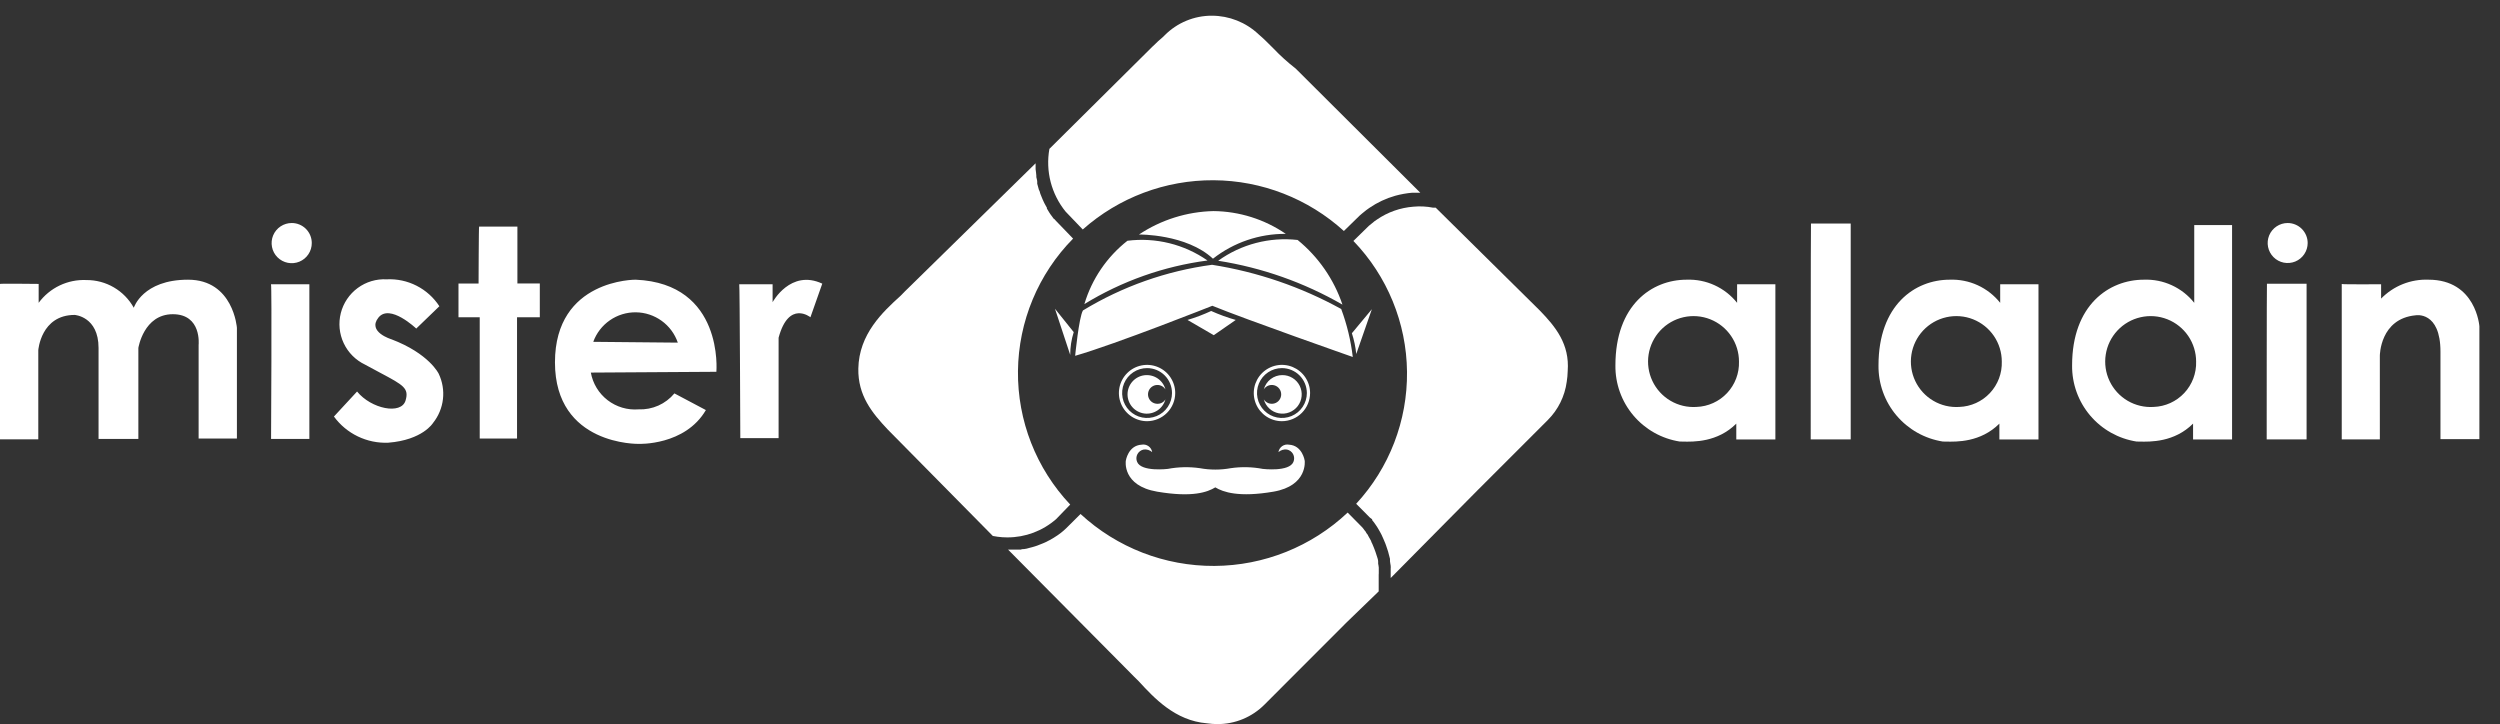 <svg width="145" height="42" viewBox="0 0 145 42" fill="none" xmlns="http://www.w3.org/2000/svg">
<rect x="0" y="0" width="145" height="42" fill="#333333" stroke="none"/>
<path d="M89.299 18L83.271 12.045H83.23H83.115C82.74 11.971 82.357 11.952 81.976 11.988C81.217 12.046 80.486 12.304 79.859 12.737C79.762 12.799 79.669 12.868 79.584 12.945C79.511 12.997 79.454 13.049 79.391 13.101L78.497 13.975C80.464 16.015 81.577 18.731 81.607 21.565C81.637 24.399 80.582 27.137 78.658 29.219L79.454 30.02L79.584 30.119V30.165L79.631 30.223L79.693 30.301L79.74 30.368C79.764 30.4 79.787 30.433 79.808 30.467L79.865 30.55L79.938 30.67L79.995 30.769L80.073 30.909L80.13 31.018L80.208 31.19C80.228 31.228 80.246 31.268 80.26 31.309C80.291 31.372 80.317 31.445 80.348 31.518C80.364 31.555 80.378 31.593 80.39 31.632C80.432 31.746 80.473 31.866 80.51 31.991C80.546 32.116 80.588 32.277 80.619 32.412C80.619 32.459 80.619 32.506 80.619 32.553C80.619 32.599 80.65 32.729 80.66 32.818C80.671 32.906 80.66 32.922 80.66 32.974C80.66 33.026 80.66 33.125 80.66 33.197C80.66 33.27 80.66 33.301 80.66 33.353C80.66 33.406 80.66 33.468 80.66 33.525L85.705 28.428L89.778 24.356C90.374 23.759 90.757 22.982 90.87 22.146C90.903 21.937 90.922 21.727 90.927 21.516C91.041 19.961 90.235 18.963 89.299 18Z" fill="white"/>
<path d="M62.8 13.31C64.891 11.455 67.594 10.438 70.39 10.454C73.185 10.47 75.876 11.519 77.945 13.398L78.861 12.503L79.006 12.379L79.084 12.316L79.245 12.186C79.303 12.139 79.365 12.098 79.427 12.056C79.885 11.742 80.391 11.505 80.925 11.354C81.249 11.265 81.579 11.206 81.913 11.177H82.376L75.152 3.979C74.692 3.622 74.259 3.231 73.857 2.809C73.566 2.518 73.29 2.237 72.989 1.982C72.257 1.295 71.293 0.912 70.289 0.911C69.782 0.909 69.28 1.008 68.811 1.202C68.343 1.395 67.917 1.68 67.559 2.039L67.46 2.138C67.268 2.299 67.081 2.466 66.893 2.658L66.857 2.689L60.865 8.634C60.751 9.273 60.776 9.929 60.938 10.557C61.101 11.185 61.397 11.771 61.807 12.275L62.8 13.31Z" fill="white"/>
<path d="M79.969 33.255C79.969 33.193 79.969 33.13 79.969 33.063C79.972 33.016 79.972 32.969 79.969 32.922C79.969 32.849 79.943 32.771 79.933 32.693C79.93 32.652 79.93 32.61 79.933 32.569C79.933 32.449 79.875 32.324 79.839 32.199C79.802 32.074 79.761 31.96 79.719 31.851C79.708 31.815 79.694 31.78 79.678 31.747C79.654 31.678 79.626 31.61 79.594 31.544C79.579 31.504 79.559 31.466 79.537 31.43C79.537 31.378 79.49 31.326 79.47 31.279C79.449 31.232 79.428 31.206 79.407 31.169L79.345 31.055C79.345 31.019 79.303 30.993 79.282 30.961C79.266 30.93 79.247 30.901 79.225 30.873C79.225 30.842 79.189 30.821 79.173 30.795L79.121 30.727L79.08 30.67L79.038 30.618L79.007 30.582L78.976 30.551L78.924 30.498L78.164 29.729C76.072 31.702 73.31 32.809 70.434 32.824C67.558 32.839 64.784 31.763 62.671 29.812L61.844 30.634C61.641 30.832 61.416 31.007 61.173 31.154L61.126 31.185L60.991 31.263L60.923 31.305L60.778 31.378L60.694 31.424L60.554 31.487L60.44 31.534L60.294 31.591L60.164 31.643L60.024 31.69L59.867 31.736L59.722 31.773L59.55 31.82L59.4 31.846C59.337 31.846 59.275 31.846 59.207 31.877H59.056H58.848H58.671H58.468L65.526 38.992C65.682 39.148 65.854 39.33 66.046 39.512C66.936 40.479 68.153 41.8 69.999 41.951C70.2 41.981 70.404 41.997 70.607 41.998C71.115 41.999 71.617 41.9 72.085 41.707C72.554 41.513 72.98 41.228 73.338 40.869L78.076 36.126L79.964 34.3C79.964 34.3 79.964 34.269 79.964 34.254V34.191C79.961 34.158 79.961 34.125 79.964 34.092C79.966 34.063 79.966 34.033 79.964 34.004V33.879C79.961 33.843 79.961 33.806 79.964 33.77C79.961 33.721 79.961 33.673 79.964 33.624C79.964 33.583 79.964 33.541 79.964 33.494C79.964 33.447 79.964 33.385 79.964 33.328L79.969 33.255Z" fill="white"/>
<path d="M62.072 29.265C60.097 27.173 59.011 24.396 59.042 21.519C59.073 18.642 60.219 15.889 62.239 13.839L61.235 12.799L61.209 12.768L61.168 12.721L61.11 12.68L61.064 12.617C61.049 12.602 61.036 12.585 61.027 12.565L60.965 12.482L60.923 12.425L60.855 12.321L60.814 12.253L60.72 12.097C60.719 12.082 60.719 12.066 60.72 12.05C60.679 11.983 60.637 11.905 60.596 11.827C60.587 11.801 60.574 11.777 60.559 11.754L60.476 11.577L60.434 11.473C60.407 11.415 60.383 11.356 60.361 11.296C60.345 11.259 60.331 11.221 60.32 11.182C60.32 11.119 60.273 11.057 60.252 10.995C60.231 10.932 60.226 10.911 60.216 10.864C60.205 10.818 60.179 10.729 60.159 10.656C60.156 10.617 60.156 10.577 60.159 10.537C60.159 10.448 60.122 10.36 60.107 10.272V10.183C60.107 10.064 60.075 9.939 60.065 9.814V9.726C60.065 9.642 60.065 9.559 60.065 9.471L52.758 16.632C52.602 16.788 52.42 16.955 52.238 17.152C51.197 18.094 49.819 19.378 49.783 21.381C49.757 22.941 50.573 23.94 51.489 24.912L57.584 31.086C57.677 31.106 57.771 31.122 57.865 31.132C58.051 31.157 58.239 31.17 58.427 31.169C59.47 31.172 60.478 30.792 61.261 30.103L62.072 29.265Z" fill="white"/>
<path fill-rule="evenodd" clip-rule="evenodd" d="M70.352 15.005C68.808 13.564 66.062 13.601 66.062 13.601C67.345 12.748 68.844 12.277 70.384 12.243C71.881 12.258 73.34 12.718 74.576 13.564C73.045 13.553 71.556 14.06 70.352 15.005ZM65.391 13.964C67.027 13.758 68.682 14.166 70.035 15.109C67.504 15.441 65.071 16.302 62.894 17.636C63.327 16.184 64.199 14.901 65.391 13.964ZM70.654 15.124C71.987 14.165 73.629 13.736 75.262 13.918C76.465 14.898 77.366 16.198 77.862 17.668C75.636 16.384 73.193 15.522 70.654 15.124ZM70.3 15.358C67.648 15.714 65.098 16.615 62.811 18.006C62.577 18.401 62.359 20.637 62.359 20.637C64.741 19.951 70.316 17.735 70.316 17.735C72.246 18.526 78.461 20.705 78.461 20.705C78.349 19.754 78.124 18.82 77.79 17.922C75.461 16.639 72.927 15.772 70.3 15.358ZM68.875 18.557C69.345 18.417 69.804 18.243 70.248 18.037C70.71 18.244 71.187 18.418 71.673 18.557L70.399 19.441L68.875 18.557ZM62.276 19.264C62.14 19.692 62.072 20.137 62.073 20.585L61.188 17.907L62.276 19.264ZM78.409 19.327C78.536 19.719 78.622 20.123 78.663 20.533L79.568 17.933L78.409 19.327ZM66.861 23.349C66.944 23.396 67.038 23.42 67.133 23.42C67.226 23.422 67.319 23.399 67.4 23.353C67.482 23.308 67.549 23.241 67.596 23.16C67.526 23.422 67.364 23.651 67.138 23.802C66.913 23.953 66.64 24.018 66.371 23.983C66.101 23.948 65.854 23.816 65.675 23.612C65.496 23.408 65.397 23.145 65.397 22.874C65.397 22.602 65.496 22.34 65.675 22.136C65.854 21.932 66.101 21.8 66.371 21.765C66.64 21.73 66.913 21.794 67.138 21.945C67.364 22.097 67.526 22.325 67.596 22.588C67.546 22.507 67.476 22.44 67.392 22.394C67.308 22.349 67.214 22.326 67.119 22.328C67.023 22.33 66.93 22.357 66.849 22.406C66.767 22.455 66.7 22.525 66.653 22.608C66.607 22.692 66.583 22.786 66.585 22.881C66.586 22.976 66.612 23.07 66.661 23.152C66.709 23.234 66.778 23.302 66.861 23.349ZM74.378 21.756C74.132 21.755 73.894 21.836 73.699 21.986C73.504 22.136 73.365 22.345 73.301 22.583C73.365 22.482 73.459 22.405 73.569 22.363C73.68 22.321 73.801 22.316 73.915 22.349C74.029 22.382 74.129 22.451 74.2 22.546C74.271 22.64 74.309 22.756 74.309 22.874C74.309 22.992 74.271 23.107 74.2 23.202C74.129 23.297 74.029 23.366 73.915 23.398C73.801 23.431 73.68 23.426 73.569 23.384C73.459 23.342 73.365 23.265 73.301 23.165C73.356 23.367 73.466 23.549 73.618 23.691C73.771 23.834 73.96 23.931 74.165 23.971C74.37 24.011 74.582 23.994 74.777 23.919C74.972 23.846 75.143 23.718 75.27 23.553C75.396 23.387 75.474 23.189 75.494 22.981C75.514 22.773 75.475 22.564 75.383 22.377C75.29 22.19 75.147 22.032 74.969 21.923C74.791 21.813 74.587 21.755 74.378 21.756ZM74.763 25.791C75.548 25.838 75.673 26.723 75.673 26.723C75.673 26.723 75.86 28.174 73.858 28.517C71.856 28.86 70.94 28.543 70.488 28.267C70.035 28.543 69.167 28.865 67.118 28.517C65.068 28.168 65.297 26.723 65.297 26.723C65.297 26.723 65.427 25.838 66.213 25.791C66.281 25.778 66.352 25.779 66.421 25.793C66.489 25.808 66.554 25.836 66.611 25.877C66.669 25.917 66.717 25.968 66.754 26.028C66.791 26.087 66.816 26.154 66.826 26.223C66.76 26.165 66.682 26.121 66.598 26.095C66.514 26.069 66.425 26.062 66.337 26.072C66.26 26.086 66.187 26.117 66.124 26.164C66.061 26.21 66.009 26.269 65.972 26.338C65.935 26.407 65.914 26.484 65.91 26.562C65.907 26.64 65.921 26.718 65.953 26.79C66.197 27.383 67.731 27.196 67.731 27.196C68.344 27.08 68.971 27.066 69.588 27.154C70.183 27.263 70.793 27.263 71.387 27.154C72.003 27.065 72.628 27.079 73.239 27.196C73.239 27.196 74.778 27.383 75.018 26.79C75.049 26.719 75.063 26.641 75.06 26.563C75.057 26.485 75.037 26.409 75 26.34C74.964 26.271 74.912 26.211 74.85 26.165C74.787 26.119 74.715 26.087 74.638 26.072C74.55 26.061 74.462 26.069 74.377 26.095C74.293 26.121 74.215 26.165 74.149 26.223C74.16 26.154 74.184 26.087 74.221 26.028C74.258 25.968 74.307 25.917 74.364 25.877C74.421 25.836 74.486 25.808 74.555 25.793C74.623 25.779 74.694 25.778 74.763 25.791ZM66.535 24.429C66.212 24.43 65.895 24.335 65.626 24.156C65.357 23.977 65.147 23.723 65.022 23.424C64.898 23.126 64.865 22.798 64.927 22.48C64.99 22.163 65.145 21.872 65.373 21.643C65.601 21.414 65.892 21.258 66.209 21.195C66.526 21.131 66.855 21.163 67.153 21.287C67.452 21.41 67.708 21.619 67.887 21.888C68.067 22.157 68.163 22.473 68.163 22.796C68.162 23.228 67.99 23.642 67.685 23.947C67.38 24.253 66.967 24.426 66.535 24.429ZM66.535 21.35C66.249 21.349 65.969 21.433 65.73 21.591C65.492 21.75 65.306 21.975 65.195 22.239C65.085 22.503 65.056 22.794 65.111 23.075C65.166 23.356 65.304 23.614 65.506 23.816C65.708 24.019 65.965 24.157 66.246 24.214C66.526 24.27 66.817 24.241 67.082 24.132C67.346 24.023 67.573 23.838 67.732 23.6C67.891 23.362 67.976 23.082 67.976 22.796C67.976 22.413 67.824 22.046 67.554 21.775C67.284 21.504 66.918 21.351 66.535 21.35ZM73.445 24.154C73.713 24.333 74.029 24.429 74.352 24.429C74.785 24.428 75.199 24.255 75.505 23.949C75.811 23.643 75.984 23.229 75.985 22.796C75.985 22.473 75.889 22.157 75.71 21.889C75.53 21.62 75.275 21.411 74.977 21.287C74.678 21.163 74.35 21.131 74.033 21.194C73.717 21.257 73.426 21.413 73.197 21.641C72.969 21.87 72.813 22.16 72.75 22.477C72.687 22.794 72.72 23.122 72.843 23.421C72.967 23.719 73.176 23.974 73.445 24.154ZM73.549 21.594C73.787 21.435 74.066 21.35 74.352 21.35C74.735 21.351 75.102 21.504 75.373 21.775C75.644 22.046 75.796 22.413 75.798 22.796C75.798 23.082 75.713 23.361 75.554 23.599C75.395 23.837 75.169 24.022 74.905 24.132C74.641 24.241 74.35 24.27 74.07 24.214C73.79 24.158 73.532 24.02 73.33 23.818C73.127 23.616 72.99 23.358 72.934 23.078C72.878 22.797 72.907 22.507 73.016 22.243C73.126 21.978 73.311 21.753 73.549 21.594Z" fill="white"/>
<path fill-rule="evenodd" clip-rule="evenodd" d="M17.889 14.744C18.017 14.552 18.084 14.326 18.083 14.095C18.083 13.788 17.961 13.493 17.744 13.275C17.526 13.058 17.231 12.935 16.924 12.935C16.693 12.934 16.467 13.002 16.274 13.13C16.082 13.257 15.932 13.439 15.843 13.652C15.754 13.865 15.731 14.1 15.776 14.326C15.82 14.553 15.931 14.761 16.095 14.924C16.258 15.087 16.466 15.198 16.692 15.243C16.919 15.288 17.154 15.264 17.367 15.176C17.58 15.087 17.762 14.937 17.889 14.744ZM27.788 13.143H30.009V16.441H31.309V18.401H29.988V25.433H27.824V18.401H26.592V16.446H27.757C27.757 16.446 27.767 13.123 27.788 13.143ZM25.484 17.762L24.142 19.057C24.142 19.057 22.608 17.59 21.948 18.422C21.287 19.254 22.697 19.676 22.697 19.676C24.891 20.508 25.443 21.673 25.443 21.673C25.663 22.132 25.749 22.644 25.691 23.15C25.633 23.656 25.433 24.136 25.115 24.533C25.115 24.533 24.517 25.521 22.515 25.677C21.906 25.702 21.3 25.576 20.752 25.311C20.203 25.047 19.728 24.651 19.368 24.159L20.71 22.708C21.526 23.712 23.274 24.076 23.523 23.228C23.733 22.517 23.401 22.34 22.061 21.626C21.803 21.489 21.508 21.332 21.173 21.148C20.629 20.889 20.191 20.45 19.935 19.905C19.678 19.36 19.619 18.743 19.767 18.159C19.915 17.576 20.261 17.061 20.746 16.704C21.231 16.347 21.825 16.169 22.426 16.201C23.028 16.171 23.627 16.299 24.163 16.573C24.7 16.847 25.155 17.257 25.484 17.762ZM0 16.467V25.48H2.221V20.31C2.221 20.31 2.372 18.266 4.332 18.266C4.332 18.266 5.716 18.355 5.716 20.18V25.459H8.025V20.18C8.025 20.18 8.332 18.224 10.022 18.224C11.712 18.224 11.52 20.003 11.52 20.003V25.433H13.741V19.015C13.741 19.015 13.543 16.222 10.906 16.222C8.269 16.222 7.76 17.85 7.76 17.85C7.488 17.36 7.09 16.953 6.607 16.67C6.124 16.387 5.573 16.24 5.014 16.243C4.479 16.218 3.946 16.326 3.462 16.556C2.979 16.787 2.559 17.133 2.242 17.564V16.467C2.242 16.467 0 16.441 0 16.467ZM15.718 16.488H15.717L15.717 16.487L15.718 16.488ZM15.718 16.488H17.943V25.459H15.722C15.722 25.459 15.774 16.544 15.718 16.488ZM32.188 21.017C32.188 16.181 36.869 16.222 36.869 16.222C41.997 16.441 41.55 21.564 41.55 21.564L34.269 21.61C34.383 22.246 34.729 22.816 35.241 23.21C35.752 23.604 36.392 23.794 37.035 23.743C37.43 23.759 37.823 23.684 38.184 23.524C38.545 23.363 38.864 23.121 39.116 22.817L40.941 23.784C39.73 25.854 37.046 25.745 37.046 25.745C37.046 25.745 32.188 25.854 32.188 21.017ZM35.371 18.578C34.929 18.884 34.593 19.321 34.409 19.826L39.313 19.873C39.139 19.364 38.812 18.922 38.375 18.607C37.939 18.292 37.416 18.12 36.878 18.114C36.34 18.109 35.813 18.271 35.371 18.578ZM42.876 16.487H44.811V17.527C44.811 17.527 45.851 15.593 47.692 16.451L47.005 18.401C47.005 18.401 45.752 17.387 45.159 19.587V25.412H42.938C42.938 25.412 42.907 16.487 42.876 16.487Z" fill="white"/>
<path fill-rule="evenodd" clip-rule="evenodd" d="M133.845 14.095C133.845 14.325 133.776 14.549 133.649 14.739C133.522 14.93 133.34 15.079 133.129 15.167C132.917 15.255 132.683 15.277 132.458 15.233C132.233 15.188 132.027 15.078 131.865 14.915C131.702 14.753 131.592 14.546 131.547 14.321C131.502 14.096 131.525 13.863 131.613 13.651C131.701 13.439 131.85 13.258 132.04 13.131C132.231 13.003 132.455 12.935 132.685 12.935C132.992 12.935 133.287 13.058 133.505 13.275C133.722 13.493 133.845 13.788 133.845 14.095ZM105.037 12.966H107.341V25.485H105.021C105.021 25.485 105.021 12.951 105.037 12.966ZM127.266 17.564V13.055H129.46V25.49H127.198V24.569C126.109 25.658 124.718 25.627 124.085 25.612L124.031 25.611C123.991 25.61 123.954 25.61 123.922 25.61C122.871 25.446 121.914 24.909 121.227 24.097C120.54 23.285 120.169 22.252 120.182 21.189C120.182 17.694 122.32 16.222 124.343 16.222C124.901 16.2 125.457 16.311 125.964 16.544C126.472 16.777 126.918 17.126 127.266 17.564ZM123.404 23.246C123.861 23.513 124.387 23.637 124.915 23.602C125.589 23.578 126.227 23.287 126.688 22.794C127.149 22.301 127.396 21.645 127.375 20.97C127.375 20.441 127.215 19.925 126.918 19.487C126.62 19.05 126.198 18.712 125.706 18.518C125.213 18.324 124.674 18.282 124.158 18.399C123.642 18.515 123.173 18.784 122.812 19.17C122.45 19.557 122.214 20.043 122.133 20.566C122.051 21.089 122.129 21.624 122.356 22.102C122.583 22.58 122.948 22.978 123.404 23.246ZM100.752 16.487V17.564C100.403 17.127 99.956 16.777 99.447 16.544C98.939 16.311 98.382 16.201 97.823 16.222C95.8 16.222 93.694 17.694 93.694 21.189C93.68 22.252 94.05 23.284 94.736 24.096C95.422 24.908 96.378 25.446 97.428 25.61C97.451 25.61 97.476 25.61 97.502 25.61L97.592 25.612H97.592C98.225 25.627 99.616 25.659 100.705 24.57V25.49H102.972V16.487H100.752ZM98.396 23.602C97.868 23.637 97.342 23.512 96.886 23.243C96.431 22.975 96.066 22.576 95.84 22.098C95.614 21.62 95.537 21.085 95.619 20.562C95.701 20.04 95.938 19.554 96.3 19.168C96.661 18.782 97.13 18.514 97.646 18.398C98.162 18.282 98.701 18.324 99.193 18.518C99.685 18.713 100.107 19.051 100.404 19.488C100.702 19.925 100.861 20.442 100.861 20.971C100.882 21.646 100.634 22.302 100.172 22.796C99.71 23.289 99.071 23.579 98.396 23.602ZM116.011 16.487V17.564C115.662 17.127 115.215 16.777 114.707 16.544C114.198 16.311 113.642 16.201 113.083 16.222C111.06 16.222 108.953 17.694 108.953 21.189C108.939 22.252 109.309 23.284 109.995 24.096C110.681 24.908 111.637 25.446 112.687 25.61C112.716 25.61 112.748 25.61 112.783 25.611L112.851 25.612C113.484 25.627 114.875 25.659 115.964 24.57V25.49H118.232V16.487H116.011ZM113.639 23.602C113.112 23.637 112.586 23.512 112.13 23.243C111.674 22.975 111.31 22.576 111.084 22.098C110.858 21.62 110.781 21.085 110.863 20.562C110.945 20.04 111.182 19.554 111.543 19.168C111.905 18.782 112.374 18.514 112.89 18.398C113.406 18.282 113.945 18.324 114.437 18.518C114.928 18.713 115.35 19.051 115.648 19.488C115.945 19.925 116.104 20.442 116.104 20.971C116.126 21.646 115.878 22.302 115.416 22.796C114.954 23.289 114.315 23.579 113.639 23.602ZM133.782 16.456H131.483C131.468 16.441 131.468 25.485 131.468 25.485H133.782V16.456ZM135.821 25.485V16.472C135.852 16.503 138.104 16.487 138.104 16.487V17.319C138.46 16.954 138.889 16.667 139.363 16.478C139.837 16.289 140.346 16.202 140.855 16.222C143.612 16.222 143.804 18.921 143.804 18.921V25.469H141.547V20.398C141.547 18.027 140.112 18.287 140.112 18.287C138.031 18.479 138.031 20.632 138.031 20.632V25.485H135.821Z" fill="white"/>
</svg>
